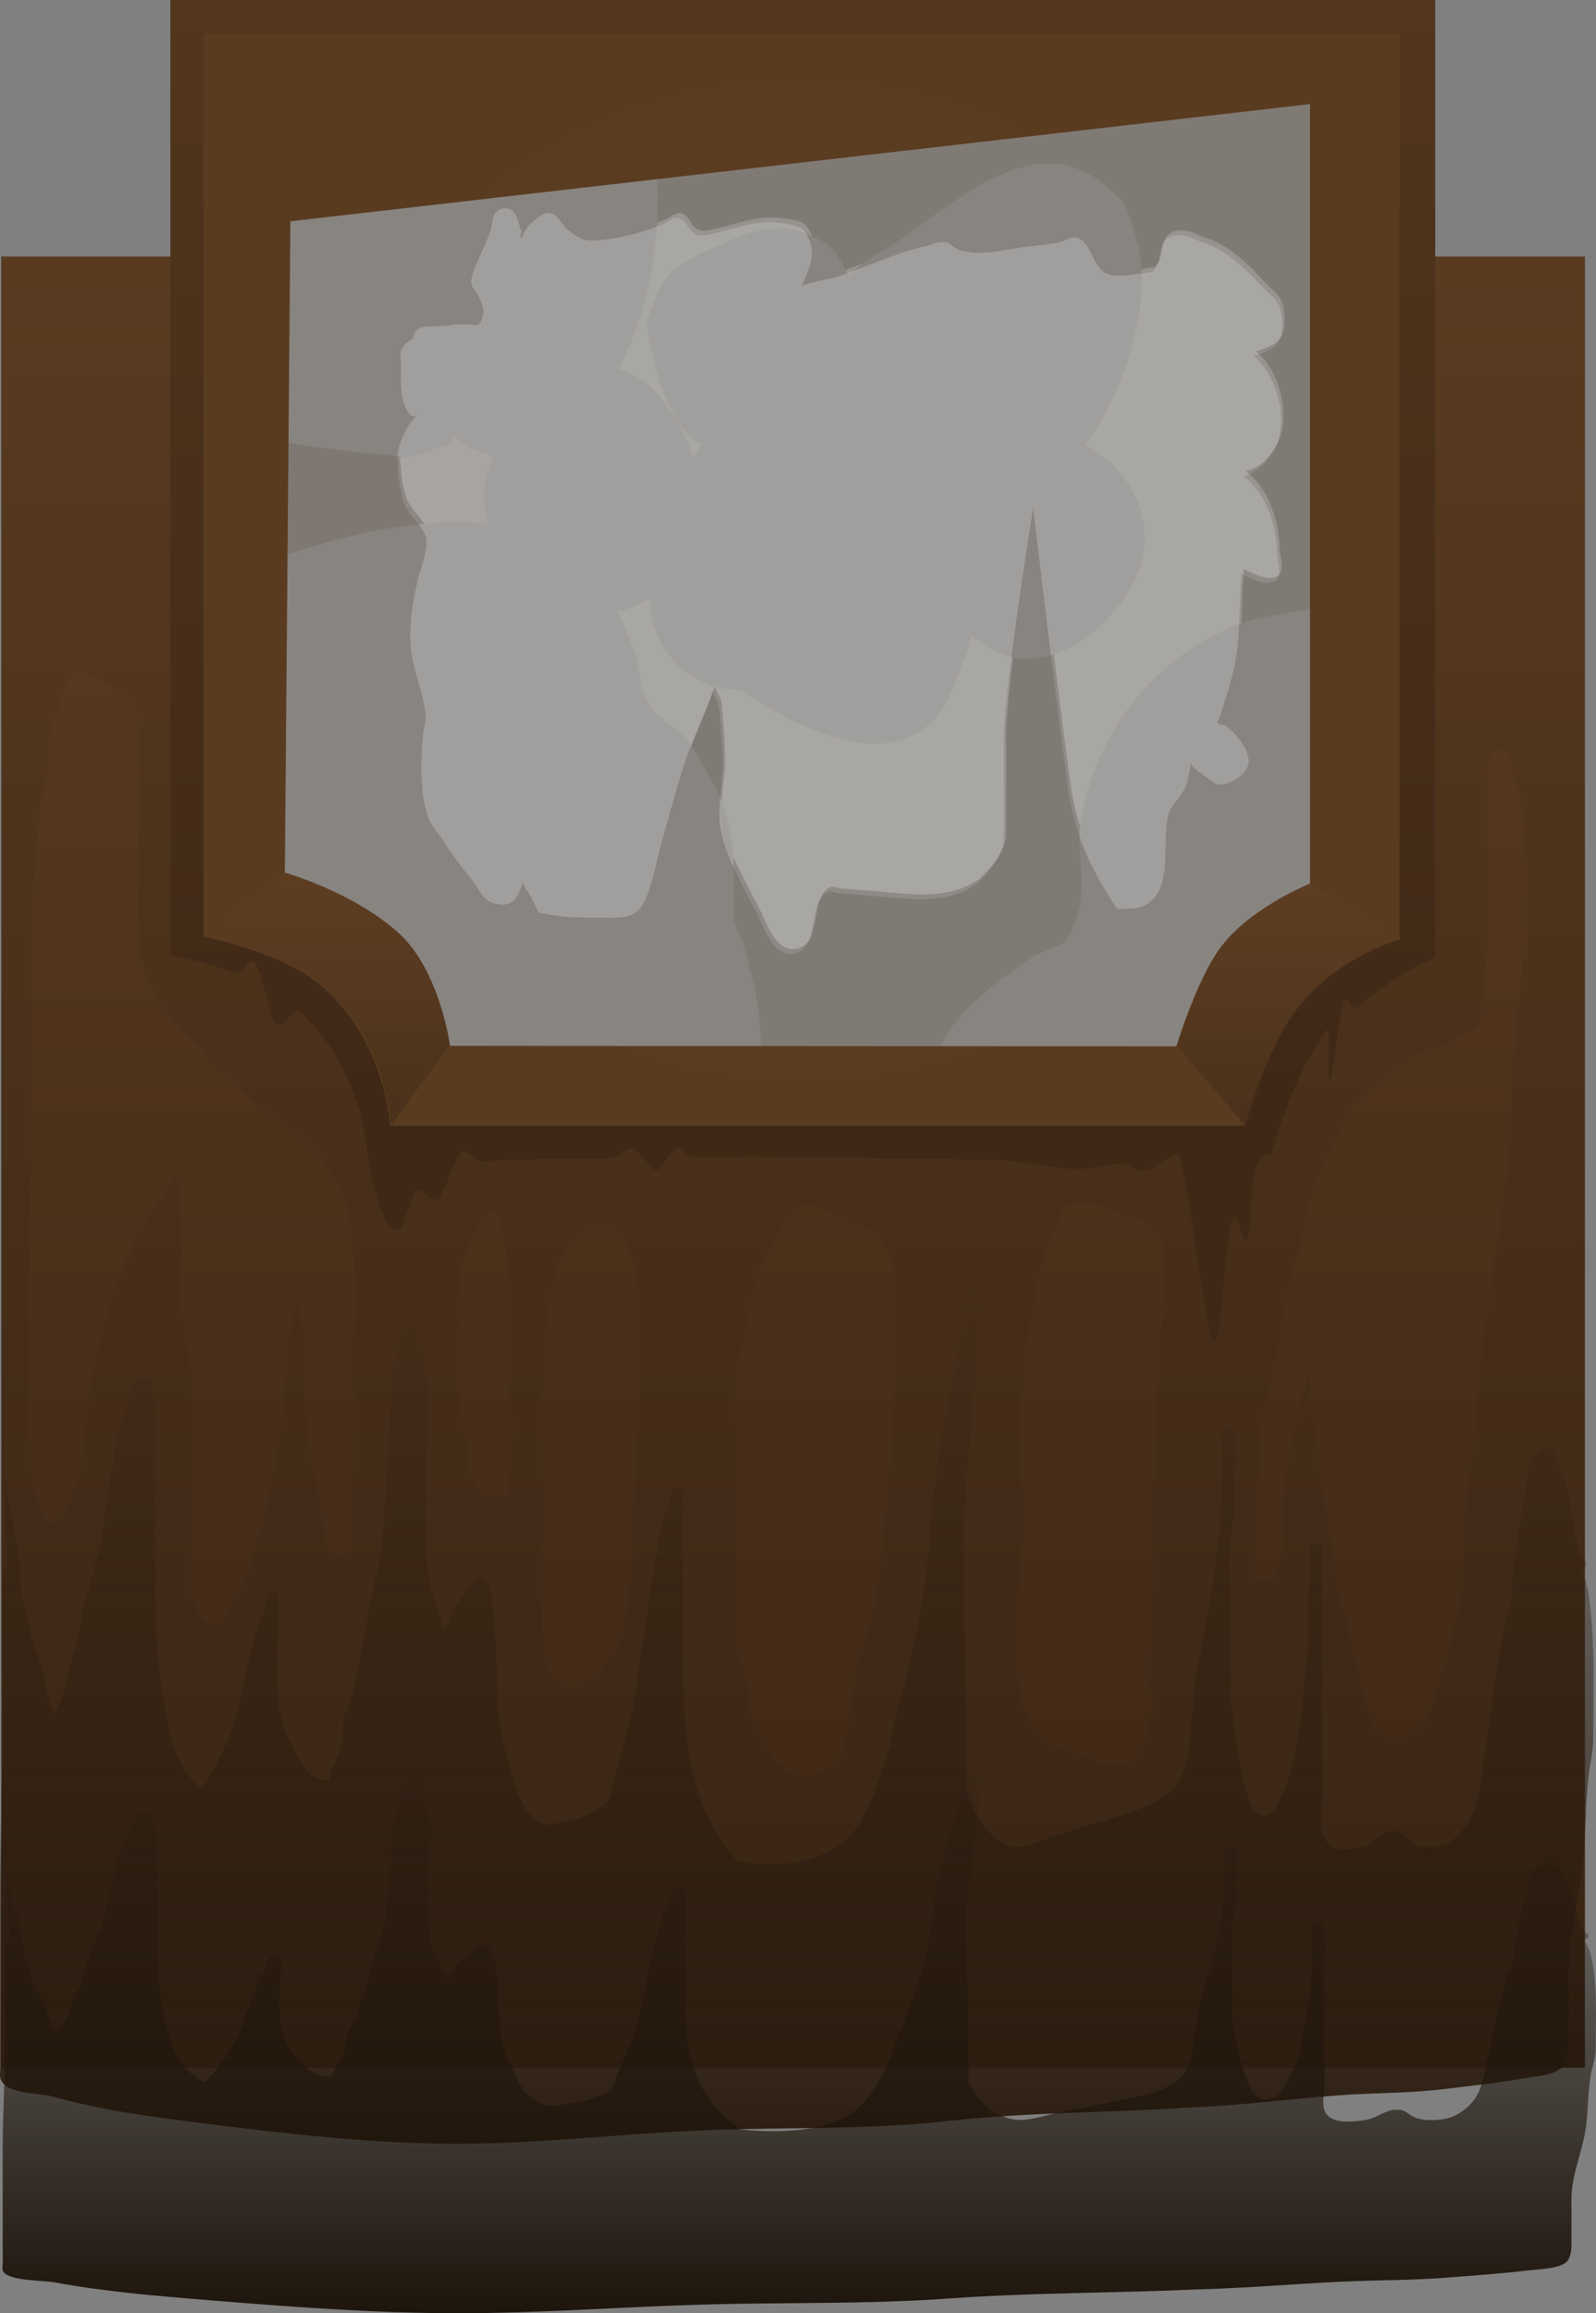<svg version="1.1" xmlns="http://www.w3.org/2000/svg" xmlns:xlink="http://www.w3.org/1999/xlink" width="329.631" height="477.75" viewBox="0,0,329.631,477.75"><rect x="0" y="0" width="329.631" height="477.75" fill="#808080" stroke="none"/><defs><linearGradient x1="483.738" y1="-13" x2="483.738" y2="361" gradientUnits="userSpaceOnUse" id="color-1"><stop offset="0" stop-color="#593b20"/><stop offset="1" stop-color="#382414"/></linearGradient><linearGradient x1="485.738" y1="-66" x2="485.738" y2="172.5" gradientUnits="userSpaceOnUse" id="color-2"><stop offset="0" stop-color="#52361d"/><stop offset="1" stop-color="#3e2816"/></linearGradient><radialGradient cx="485.488" cy="53.75" r="123.5" gradientUnits="userSpaceOnUse" id="color-3"><stop offset="0" stop-color="#5e3e22"/><stop offset="1" stop-color="#593b20"/></radialGradient><linearGradient x1="586.105" y1="116.5" x2="586.105" y2="166.5" gradientUnits="userSpaceOnUse" id="color-4"><stop offset="0" stop-color="#5e3e22"/><stop offset="1" stop-color="#4a311b"/></linearGradient><linearGradient x1="387.505" y1="114.262" x2="387.505" y2="166.333" gradientUnits="userSpaceOnUse" id="color-5"><stop offset="0" stop-color="#5e3e22"/><stop offset="1" stop-color="#4a311b"/></linearGradient><linearGradient x1="484.494" y1="199.25" x2="484.494" y2="376.75" gradientUnits="userSpaceOnUse" id="color-6"><stop offset="0" stop-color="#2c1d10" stop-opacity="0"/><stop offset="1" stop-color="#2c1d10"/></linearGradient><linearGradient x1="484.994" y1="296.25" x2="484.994" y2="411.75" gradientUnits="userSpaceOnUse" id="color-7"><stop offset="0" stop-color="#1d140b" stop-opacity="0"/><stop offset="1" stop-color="#1d140b"/></linearGradient></defs><g transform="translate(-319.929,66)"><g data-paper-data="{&quot;isPaintingLayer&quot;:true}" fill-rule="nonzero" stroke="none" stroke-linecap="butt" stroke-linejoin="miter" stroke-miterlimit="10" stroke-dasharray="" stroke-dashoffset="0" style="mix-blend-mode: normal"><g data-paper-data="{&quot;index&quot;:null}" stroke-width="0"><path d="M372.238,176v-234h235.5v234z" fill-opacity="0.259" fill="#fff7f1"/><path d="M370.238,175v-234h235.5v234zM412.592,1.226l-4.976,0.276c-1.301,0.063 -2.342,1.12 -2.377,2.428c-0.872,0.509 -1.714,1.044 -2.205,1.889c-0.702,1.208 -0.244,2.784 -0.296,4.18c-0.11,2.969 -0.167,7.528 2.023,9.801c0.3,0.312 0.695,0.204 1.109,-0.064c-0.091,0.176 -0.187,0.349 -0.297,0.512c-0.47,0.693 -1.122,1.267 -1.506,2.011c-2.098,4.06 -2.275,5.3 -1.797,10.089c0.188,1.888 0.461,3.805 1.144,5.574c0.975,2.524 3.441,4.283 4.431,6.802c0.773,1.967 -1.123,7.194 -1.476,8.482c-1.26,5.185 -2.202,10.458 -1.419,15.836c0.572,3.928 2.246,7.769 2.804,11.731c0.347,2.467 -0.298,2.981 -0.506,5.521c-0.411,5.016 -0.619,11.94 1.163,16.617c0.622,1.632 1.878,2.945 2.829,4.41c1.851,2.851 3.834,5.628 6.031,8.221c1.385,1.634 2.207,4.119 4.222,4.844c4.534,1.631 5.487,-1.477 6.412,-4.123c0.384,1.006 1.081,1.869 1.583,2.823c0.583,1.109 1.123,2.24 1.684,3.36c4.504,1.078 7.92,1.075 12.568,1.052c2.372,-0.011 6.425,0.524 8.319,-1.785c2.375,-2.895 3.521,-10.412 4.579,-14.01c1.648,-5.604 3.046,-11.363 4.961,-16.88c1.693,-4.875 3.988,-9.514 5.617,-14.411c-0.045,0.184 -0.076,0.377 -0.047,0.487c0.254,0.956 0.923,1.772 1.152,2.734c0.286,1.202 0.245,2.458 0.376,3.687c0.339,3.179 0.521,6.38 0.498,9.577c-0.332,3.652 -1.151,8.909 -0.408,12.586c1.225,6.06 5.243,12.627 7.968,18.136c1.033,2.089 2.919,7.861 6.838,7.354c5.994,-0.775 2.85,-10.445 7.191,-12.704c0.701,-0.365 1.572,0.158 2.358,0.227c2.469,0.215 4.943,0.38 7.414,0.579c7.35,0.591 15.092,1.902 21.321,-2.688c2.299,-2.316 4.754,-5.016 5.317,-8.416c0.062,-0.374 0.045,-9.427 0.045,-9.473c0,-0.209 0.001,-10.031 -0.004,-10.146c-0.452,-9.219 6.075,-49.4 6.075,-49.4c0,0 5.897,49.716 7.462,59.447c1.391,8.651 5.05,16.189 9.906,23.363c1.735,-0.18 3.595,0.129 5.206,-0.54c6.689,-2.78 3.875,-13.343 5.264,-18.549c0.745,-2.794 1.53,-2.436 3.286,-5.474c0.954,-1.651 0.964,-3.691 1.521,-5.514c0.064,-0.208 0.112,0.443 0.265,0.597c0.474,0.477 1.004,0.905 1.576,1.259c1.44,0.89 2.766,2.686 4.444,2.459c2.178,-0.294 4.616,-1.733 5.396,-3.788c1.016,-2.676 -2.409,-6.706 -4.358,-8.183c-0.535,-0.405 -1.397,-0.278 -1.863,-0.761c-0.212,-0.22 0.194,-0.579 0.292,-0.868c0.93,-2.732 1.796,-5.488 2.582,-8.265c2.004,-7.205 1.416,-14.457 2.058,-21.844c0.02,0.197 0.075,0.358 0.191,0.401c2.151,0.797 4.827,2.481 6.767,1.256c1.636,-1.033 0.462,-3.856 0.411,-5.79c-0.151,-5.69 -2.344,-12.438 -6.983,-15.873c0.01,-0.001 0.02,-0.003 0.03,-0.006c1.313,-0.331 2.612,-0.955 3.6,-1.88c1.343,-1.257 2.504,-2.792 3.205,-4.493c2.288,-5.551 0.187,-14.34 -4.723,-18.324c1.914,-0.578 3.912,-1.371 4.88,-2.566c1.438,-1.776 1.18,-6.307 0.249,-8.136c-0.689,-1.354 -2.031,-2.261 -3.069,-3.371c-3.531,-3.775 -7.184,-7.566 -12.21,-9.32c-2.048,-0.715 -4.22,-2.062 -6.324,-1.535c-4.162,1.041 -1.972,5.752 -4.569,7.527c-2.59,0.26 -7.723,1.576 -9.988,-0.065c-2.342,-1.697 -2.551,-5.766 -5.187,-6.954c-1.254,-0.565 -2.672,0.66 -4.023,0.919c-2.373,0.454 -4.792,0.628 -7.188,0.939c-3.069,0.399 -6.113,1.171 -9.208,1.186c-1.391,0.007 -2.804,-0.155 -4.134,-0.563c-1.077,-0.331 -1.849,-1.493 -2.968,-1.617c-1.394,-0.154 -2.757,0.521 -4.124,0.835c-6.184,1.418 -11.792,4.178 -17.792,6.185c-2.381,0.797 -4.946,0.983 -7.302,1.852c-0.15,0.055 -0.301,0.113 -0.451,0.175c1.641,-3.59 3.584,-6.971 0.714,-11.183c-0.985,-1.445 -3.199,-1.534 -4.928,-1.798c-5.426,-0.829 -10.159,1.457 -15.232,2.419c-0.839,0.159 -1.822,0.233 -2.555,-0.206c-1.317,-0.788 -1.758,-2.887 -3.246,-3.265c-1.316,-0.334 -2.525,1 -3.797,1.478c-3.709,1.393 -7.542,2.546 -11.512,2.97c-3.722,0.397 -4.57,0.353 -7.55,-1.914c-1.382,-1.051 -2.093,-3.265 -3.804,-3.558c-1.519,-0.259 -2.827,1.288 -4.058,2.215c-0.607,0.457 -0.911,1.217 -1.334,1.848c-0.225,0.335 -0.309,1.32 -0.608,1.048c-0.346,-0.316 0.14,-0.955 0.075,-1.417l0.007,-0.002l-0.016,-0.049c-0.006,-0.026 -0.015,-0.052 -0.025,-0.076l-0.94,-2.82c-0.314,-1.022 -1.265,-1.764 -2.39,-1.764c-1.229,0 -2.251,0.887 -2.461,2.055l-0.476,2.38c-0.765,2.649 -3.928,8.437 -4.062,10.661c-0.076,1.265 1.214,2.231 1.705,3.399c0.905,2.153 1.14,2.901 0.211,5.122c-0.391,0.935 -2.049,0.376 -2.487,0.384c-1.361,0.023 -2.743,-0.043 -4.077,0.226z" fill-opacity="0.204" fill="#2b1b0f"/></g><g data-paper-data="{&quot;index&quot;:null}" stroke-width="0"><path d="M608.238,-59v119.625c-2.611,-0.378 -5.221,-0.754 -7.793,-1.25c-2.111,-0.407 -5.107,-0.409 -7.223,-0.038c-1.126,0.197 -14.189,2.105 -18.283,3.833c-16.566,6.992 -27.63,20.783 -31.492,38.492c-2.024,9.281 2.673,16.751 -3.28,26.541c-0.646,1.063 -5.645,2.57 -6.87,3.379c-5.854,3.866 -14.746,10.462 -18.176,16.734c-4.364,7.979 -4.219,17.587 -2.709,26.685h-42.073c2.788,-2.271 4.963,-5.249 6.089,-8.79c1.808,-5.681 0.782,-22.507 -0.8,-28.918c-0.784,-3.179 -1.595,-6.353 -2.5,-9.5c-0.369,-1.284 -1.587,-2.332 -1.615,-3.668c-0.247,-11.596 1.328,-19.329 -5.531,-30.605c-1.636,-2.689 -2.961,-5.682 -5.232,-7.861c-2.011,-1.93 -4.638,-3.254 -6.315,-5.48c-2.462,-3.269 -2.19,-7.892 -3.557,-11.749c-0.861,-2.429 -2.016,-5.248 -3.457,-8.089c2.369,-0.511 4.675,-1.458 6.823,-2.865c-0.005,0.175 -0.007,0.35 -0.007,0.525c0,7.709 4.715,14.317 11.419,17.096c2.181,0.904 4.573,1.404 7.081,1.404c0.069,0 0.138,-0 0.206,-0.001c9.999,6.763 29.01,17.528 40.002,6.05c2.038,-2.128 3.219,-4.975 4.342,-7.699c1.286,-3.119 2.359,-6.324 3.289,-9.58c1.273,1.032 2.677,2.003 4.278,2.932c13.026,7.563 31.293,-9.039 31.497,-22.668c0.125,-8.311 -4.973,-15.903 -12.288,-19.535c8.14,-11.174 13.83,-28.956 10.884,-41.39c-0.185,-0.781 -1.975,-7.5 -3.102,-8.805c-15.046,-17.421 -31.645,-2.428 -45.66,7.495c-4.769,3.377 -6.892,3.367 -10.987,7.769c-1.356,-2.728 -2.654,-5.752 -5.267,-7.178c-8.731,-4.766 -14.368,-2.448 -22.41,1.18c-6.535,2.948 -10.66,4.71 -12.832,12.188c-0.207,0.713 -1.193,3.063 -1.069,4.207c0.784,7.209 4.495,20.433 10.512,23.856c0.218,0.124 0.434,0.243 0.649,0.359c-0.584,0.939 -1.145,1.863 -1.682,2.778c-0.89,-2.927 -2.175,-5.708 -3.766,-8.18c-2.814,-4.371 -6.251,-8.939 -11.711,-9.907c6.04,-11.781 8.248,-23.142 8.113,-36.371c-0.078,-7.686 -1.381,-16.866 -4.823,-23.871c-1.592,-3.239 -4.138,-5.952 -5.839,-9.129z" fill-opacity="0.259" fill="#c3beba"/><path d="M372.738,50.993v-27.802c3.196,1.347 6.353,2.276 9.274,2.674c5.856,0.798 11.716,1.667 17.616,2.023c1.299,0.078 3.64,0.765 4.751,0.499c2.724,-0.653 5.324,-1.742 7.981,-2.627c0.7,-0.233 0.956,-1.389 1.693,-1.424c0.108,-0.005 1.916,1.591 2.436,1.851c1.348,0.674 3.262,1.469 5.253,2.05c-0.152,0.475 -0.278,0.922 -0.401,1.245c-1.773,4.621 -1.744,8.419 -0.757,12.639c-15.918,-1.458 -33.92,3.343 -47.846,8.872z" fill-opacity="0.259" fill="#b9b3af"/><path d="M606.238,-60v120.334c-1.942,-0.287 -3.878,-0.589 -5.793,-0.958c-2.111,-0.407 -5.107,-0.409 -7.223,-0.038c-1.021,0.179 -11.85,1.763 -16.916,3.345c0.204,-3.769 0.206,-7.562 0.539,-11.391c0.02,0.197 0.075,0.358 0.191,0.401c2.151,0.797 4.827,2.481 6.767,1.256c1.636,-1.033 0.462,-3.856 0.411,-5.79c-0.151,-5.69 -2.344,-12.438 -6.983,-15.873c0.01,-0.001 0.02,-0.003 0.03,-0.006c1.313,-0.331 2.612,-0.955 3.6,-1.88c1.343,-1.257 2.504,-2.792 3.205,-4.493c2.288,-5.551 0.187,-14.34 -4.723,-18.324c1.914,-0.578 3.912,-1.371 4.88,-2.566c1.438,-1.776 1.18,-6.307 0.249,-8.136c-0.689,-1.354 -2.031,-2.261 -3.069,-3.371c-3.531,-3.775 -7.184,-7.566 -12.21,-9.32c-2.048,-0.715 -4.22,-2.062 -6.324,-1.535c-4.162,1.041 -1.972,5.752 -4.569,7.527c-0.721,0.072 -1.639,0.226 -2.637,0.376c-0.109,-1.719 -0.343,-3.376 -0.716,-4.948c-0.185,-0.781 -1.975,-7.5 -3.102,-8.805c-15.046,-17.421 -31.645,-2.428 -45.66,7.495c-3.601,2.55 -5.694,3.169 -8.266,5.214c-1.115,0.427 -2.236,0.845 -3.369,1.239c-1.154,-2.333 -2.422,-4.663 -4.619,-5.862c-0.784,-0.428 -1.544,-0.799 -2.282,-1.117c-0.232,-0.61 -0.559,-1.236 -0.999,-1.882c-0.985,-1.445 -3.199,-1.534 -4.928,-1.798c-5.426,-0.829 -10.159,1.457 -15.232,2.419c-0.839,0.159 -1.822,0.233 -2.555,-0.206c-1.317,-0.788 -1.758,-2.887 -3.246,-3.265c-1.316,-0.334 -2.525,1 -3.797,1.478c-0.42,0.158 -0.843,0.313 -1.266,0.464c0.096,-1.956 0.13,-3.947 0.11,-5.983c-0.078,-7.686 -1.381,-16.866 -4.823,-23.871c-1.756,-3.573 -4.674,-6.506 -6.337,-10.129z" fill-opacity="0.204" fill="#2b1b0f"/><path d="M471.478,174c2.24,-2.12 3.982,-4.747 4.95,-7.79c1.808,-5.681 0.782,-22.507 -0.8,-28.918c-0.784,-3.179 -1.595,-6.353 -2.5,-9.5c-0.369,-1.284 -1.587,-2.332 -1.615,-3.668c-0.105,-4.907 0.117,-9.122 -0.112,-13.207c1.744,4.062 4.074,8.109 5.852,11.704c1.033,2.089 2.919,7.861 6.838,7.354c5.994,-0.775 2.85,-10.445 7.191,-12.704c0.701,-0.365 1.572,0.158 2.358,0.227c2.469,0.215 4.943,0.38 7.414,0.579c7.35,0.591 15.092,1.902 21.321,-2.688c2.299,-2.316 4.754,-5.016 5.317,-8.416c0.062,-0.374 0.045,-9.427 0.045,-9.473c0,-0.209 0.001,-10.031 -0.004,-10.146c-0.155,-3.159 0.51,-9.954 1.45,-17.521c2.752,0.537 5.611,0.238 8.397,-0.686c1.488,12.064 3.004,23.992 3.689,28.254c0.4,2.486 0.987,4.881 1.736,7.201c-0.695,7.977 2.474,14.866 -2.838,23.601c-0.646,1.063 -5.645,2.57 -6.87,3.379c-5.854,3.866 -14.746,10.462 -18.176,16.734c-4.204,7.688 -4.223,16.886 -2.869,25.685z" fill-opacity="0.204" fill="#2b1b0f"/><path d="M402.77,31.348c0.188,1.888 0.461,3.805 1.144,5.574c0.765,1.979 2.446,3.488 3.614,5.262c-12.975,1.162 -26.221,5.25 -36.79,9.619v-29.507c3.871,1.832 7.744,3.088 11.274,3.569c5.856,0.798 11.716,1.667 17.616,2.023c0.768,0.046 1.9,0.305 2.927,0.454c0.019,0.848 0.097,1.818 0.215,3.005z" fill-opacity="0.204" fill="#2b1b0f"/><path d="M467.668,75.902c0.254,0.956 0.923,1.772 1.152,2.734c0.286,1.202 0.245,2.458 0.376,3.687c0.339,3.179 0.521,6.38 0.498,9.577c-0.199,2.192 -0.574,4.962 -0.681,7.622c-0.76,-1.909 -1.747,-3.893 -3.03,-6.002c-1.094,-1.798 -2.049,-3.733 -3.241,-5.468c1.554,-4.118 3.434,-8.108 4.851,-12.276c0.021,0.006 0.042,0.012 0.063,0.018c-0,0.041 0.003,0.078 0.012,0.108z" fill-opacity="0.204" fill="#2b1b0f"/></g><path d="M320.238,361v-374h51.588c0.005,6.159 -0.028,12.319 -0.088,18.478c-0.054,5.484 -0.092,10.976 -0.484,16.447c-0.422,5.886 -1.347,11.726 -1.955,17.596c-0.381,3.679 -0.017,11.148 -0.061,12.17c-0.275,6.403 -1.407,15.049 -2.382,21.389c-1.761,11.461 -7.648,26.945 -0.981,38.056c5.752,9.586 17.591,11.264 24.655,19.922c5.932,7.272 10.683,17.622 20.283,20.768c4.608,1.51 9.812,1.481 14.559,2.14c16.073,2.231 32.083,2.229 48.312,3.158c9.621,0.551 19.163,2.329 28.732,3.412c16.424,1.859 39.245,0.969 55.536,-4.628c8.082,-2.776 11.5,-9.566 17.668,-15.024c3.034,-2.685 5.943,-4.04 8.632,-7.253c6.442,-7.7 8.941,-18.889 12.312,-28.091c3.007,-8.21 6.55,-16.05 7.038,-24.87c1.14,-20.592 1.122,-42.688 -0.415,-63.772c-0.707,-9.693 -1.277,-19.782 -4.039,-29.072c-0.043,-0.144 -0.131,-0.436 -0.253,-0.828h48.343v374z" data-paper-data="{&quot;index&quot;:null}" fill="#382414" stroke-width="0"/><path d="M320.238,361v-374h51.588c0.005,6.159 -0.028,12.319 -0.088,18.478c-0.054,5.484 -0.092,10.976 -0.484,16.447c-0.422,5.886 -1.347,11.726 -1.955,17.596c-0.381,3.679 -0.017,11.148 -0.061,12.17c-0.275,6.403 -1.407,15.049 -2.382,21.389c-1.761,11.461 -7.648,26.945 -0.981,38.056c5.752,9.586 17.591,11.264 24.655,19.922c5.932,7.272 10.683,17.622 20.283,20.768c4.608,1.51 9.812,1.481 14.559,2.14c16.073,2.231 32.083,2.229 48.312,3.158c9.621,0.551 19.163,2.329 28.732,3.412c16.424,1.859 39.245,0.969 55.536,-4.628c8.082,-2.776 11.5,-9.566 17.668,-15.024c3.034,-2.685 5.943,-4.04 8.632,-7.253c6.442,-7.7 8.941,-18.889 12.312,-28.091c3.007,-8.21 6.55,-16.05 7.038,-24.87c1.14,-20.592 1.122,-42.688 -0.415,-63.772c-0.707,-9.693 -1.277,-19.782 -4.039,-29.072c-0.043,-0.144 -0.131,-0.436 -0.253,-0.828h48.343v374z" data-paper-data="{&quot;index&quot;:null}" fill="url(#color-1)" stroke-width="0"/><path d="M616.358,131.78c0,0 -8.358,3.461 -16.233,10.382c-0.862,0.758 -1.719,-2.395 -2.558,-1.448c-1.05,1.185 -2.072,15.328 -3.044,16.401c-0.549,0.606 0.163,-11.263 -0.36,-10.604c-7.372,9.271 -11.65,25.989 -11.65,25.989c0,0 -2.127,-1.208 -3.568,3.898c-0.759,2.687 -0.424,11.822 -1.45,13.607c-0.992,1.726 -1.866,-6.677 -3.099,-4.151c-1.314,2.692 -2.055,25.146 -3.725,25.146c-1.477,0 -5.99,-38.5 -7.5,-38.5c-2.04,0 -4.654,3.25 -7.75,3.25c-1.031,0 -2.616,-1.502 -3.751,-1.506c-2.659,-0.01 -6.09,1.225 -9.249,1.204c-4.57,-0.029 -11.862,-1.83 -17.245,-1.898c-19.22,-0.243 -41.079,-0.743 -62.255,-0.698c-0.834,0.002 -2.166,-1.743 -2.996,-1.734c-1.509,0.017 -3.011,4.525 -4.504,4.522c-1.429,-0.002 -3.597,-4.496 -5.003,-4.482c-1.433,0.015 -2.852,2.032 -4.257,2.051c-9.812,0.135 -19.118,0.168 -26.763,0.678c-1.11,0.074 -2.689,-2.093 -3.736,-2.002c-2.033,0.178 -3.943,9.835 -5.714,9.967c-1.243,0.092 -2.417,-2.321 -3.518,-2.242c-1.677,0.12 -2.936,8.432 -4.257,8.424c-4.047,-0.023 -6.335,-15.535 -6.335,-15.535c0,0 -0.812,-17.542 -14.131,-29.767c-1.105,-1.014 -3.336,3.798 -4.646,2.934c-1.504,-0.993 -3.087,-12.036 -4.685,-13.088c-1.227,-0.808 -2.463,2.842 -3.68,2.405c-7.128,-2.557 -13.578,-3.733 -13.578,-3.733v-197.252h261.239v197.78zM567.6,155.155c0,0 4.233,-13.979 9.335,-21.169c6.411,-9.035 19.856,-14.368 19.856,-14.368v-170.282l-222.725,25.602l-1.214,142.488c0,0 14.917,4.267 24.724,13.186c8.958,8.147 11.165,24.437 11.165,24.437l158.859,0.106z" data-paper-data="{&quot;index&quot;:null}" fill="url(#color-2)" stroke-width="0"/><path d="M608.988,128c0,0 -12.514,3.274 -20.985,13.928c-6.97,8.766 -11.015,24.572 -11.015,24.572h-176.5c0,0 -0.768,-16.586 -13.36,-28.144c-8.564,-7.861 -25.14,-10.856 -25.14,-10.856v-186.5h247v187zM562.888,150.1c0,0 4.003,-13.217 8.826,-20.015c6.061,-8.543 18.774,-13.585 18.774,-13.585v-161l-210.585,24.207l-1.148,134.721c0,0 14.104,4.034 23.377,12.467c8.469,7.703 10.556,23.105 10.556,23.105l150.2,0.1z" data-paper-data="{&quot;index&quot;:null}" fill="url(#color-3)" stroke-width="0"/><path d="M609.155,128c0,0 -12.514,3.274 -20.985,13.928c-6.97,8.766 -11.015,24.572 -11.015,24.572l-14.1,-16.4c0,0 4.003,-13.217 8.826,-20.015c6.061,-8.543 18.774,-13.585 18.774,-13.585l18.5,11.5z" data-paper-data="{&quot;index&quot;:null}" fill="url(#color-4)" stroke-width="0"/><path d="M378.922,114.262c0,0 14.104,4.034 23.377,12.467c8.469,7.703 10.556,23.105 10.556,23.105l-12.2,16.5c0,0 -0.768,-16.586 -13.36,-28.144c-8.564,-7.861 -25.14,-10.856 -25.14,-10.856z" data-paper-data="{&quot;index&quot;:null}" fill="url(#color-5)" stroke-width="0"/><path d="M320.488,259c0,0 0,-1.136 1.083,-1.242c-0.015,-0.125 -0.032,-0.248 -0.05,-0.372c-0.389,-2.635 -0.633,-11.407 -0.786,-20.663c0.674,6.798 2.269,13.576 3.26,20.298c0.351,2.383 0.059,5.085 0.539,7.407c0.276,1.337 0.956,2.582 1.134,3.936c0.6,4.944 3.099,9.496 3.81,14.483c0.287,2.013 0.664,2.577 1.433,4.723c0.045,0.125 0.113,0.297 0.188,0.486c0.291,-1.135 1.309,-2.573 1.466,-2.99c1.518,-4.05 1.82,-8.3 3.462,-12.379c0.772,-6.578 3.094,-12.953 4.487,-19.442c1.9,-8.855 2.156,-18.466 5.021,-27.081c0.52,-1.551 1.75,-7.342 3.452,-7.889c0.943,-0.303 1.835,0.936 2.406,1.746c0.342,0.485 -0.024,1.194 0.079,1.778c0.403,2.279 0.516,4.331 0.516,6.7c0,10.833 0,21.667 0,32.5c0,8.178 0.435,16.271 1.734,24.359c1.02,6.347 2.148,12.492 6.808,17.175c0.229,0.191 0.905,1.188 1.389,0.522c1.836,-2.526 3.764,-6.717 4.979,-9.634c3.596,-8.632 4.043,-18.691 7.762,-27.239l-0.241,-0.06l0.6,-2.4c0.126,-0.557 0.624,-0.972 1.219,-0.972c0.69,0 1.25,0.56 1.25,1.25v1.5c0,9.193 -1.868,20.116 2.432,28.548c1.351,2.649 4.054,8.468 7.934,7.568c0.528,-2.532 2.118,-4.918 2.667,-7.403c0.367,-1.66 0.194,-3.671 0.477,-5.377c0.273,-1.643 1.159,-3.125 1.629,-4.722c0.824,-2.798 1.311,-5.991 1.885,-8.859c1.311,-6.552 2.262,-13.018 3.997,-19.486c1.061,-9.748 1.437,-19.56 1.98,-29.332c0.224,-4.028 0.343,-7.767 1.128,-11.76c0.331,-1.684 0.12,-3.552 0.931,-5.064c0.029,-0.055 0.06,-0.109 0.092,-0.162l-0.021,-0.01l0.988,-1.976c0.2,-0.423 0.631,-0.715 1.13,-0.715c0.69,0 1.25,0.56 1.25,1.25v0v1.384c0.733,2.869 1.583,5.541 1.991,8.463c0.809,5.799 0.009,12.297 0.009,18.153c0,7.9 -0.474,15.964 0.488,23.824c0.474,3.876 2.504,7.35 3.166,11.068c0.071,-0.387 0.308,-0.724 0.463,-1.086c0.921,-2.153 1.946,-3.995 3.112,-6.026c0.775,-0.908 3.258,-4.022 4.262,-4.007c0.93,0.014 1.087,1.525 1.46,2.377c0.839,1.918 0.814,5.144 1.041,7.223c0.701,6.421 0.345,13.072 1.002,19.496c0.487,4.757 2.075,9.672 3.447,14.233c0.824,2.779 2.954,6.899 6.172,7.702c1.589,0.397 2.467,-0.357 3.985,-0.544c2.821,-0.347 6.015,-1.811 8.325,-3.696c1.266,-1.034 1.316,-2.433 1.595,-3.771c0.914,-4.385 2.493,-8.716 3.474,-13.146c2.451,-11.016 3.209,-22.552 5.381,-33.674c0.805,-4.121 1.166,-8.543 3.024,-12.256l-0.333,-0.111l0.491,-1.473c0.157,-0.511 0.633,-0.882 1.195,-0.882c0.69,0 1.25,0.56 1.25,1.25v1.5c0,9.667 0,19.333 0,29c0,15.648 -0.107,33.521 11.384,45.405c7.938,1.4 18.499,0.664 23.899,-6.198c3.462,-4.4 4.776,-9.651 6.531,-14.802c1.097,-3.037 1.342,-6.195 2.246,-9.289c3.653,-12.505 6.317,-26.084 7.13,-39.204c0.668,-10.683 2.941,-21.12 4.829,-31.632c0.827,-4.605 1.386,-9.196 2.479,-13.702c0.001,-0.193 0.001,-0.386 0.001,-0.579v-2.5c0,-0.69 0.56,-1.25 1.25,-1.25c0.69,0 1.25,0.56 1.25,1.25v2.5c0,16.878 -3,33.613 -3,50.5c0,16.626 0.606,33.236 0.491,49.847c1.159,4.545 4.367,10.741 9.547,11.936c2.525,0.583 6.102,-1.223 8.359,-1.977c5.28,-1.764 10.697,-3.228 15.958,-4.993c2.288,-0.743 5.182,-1.875 7.126,-3.299c5.214,-3.821 5.052,-10.534 5.615,-16.174c0.483,-4.848 0.908,-9.844 2.018,-14.619c1.126,-6.746 2.442,-13.381 3.265,-20.131c0.027,-0.587 0.069,-1.169 0.132,-1.743c0.073,-0.669 0.165,-1.316 0.264,-1.953c0.09,-0.987 0.167,-1.977 0.229,-2.972c0.26,-4.173 0.065,-8.432 0.498,-12.577c0,-0.782 0,-1.564 0,-2.345c0,-0.333 0,-2.167 0,-2.5c0,-0.69 0.56,-1.25 1.25,-1.25c0.69,0 1.25,0.56 1.25,1.25v2.5c0,0.345 0,0.69 0,1.035c0.378,1.504 0.232,3.257 0,4.977c0,1.829 0,3.659 0,5.488c0,3.068 -0.672,5.662 -1.009,8.653c-0.376,3.335 0.009,6.981 0.009,10.347c0,7.137 0.006,14.274 -0.003,21.411c1.038,7.177 1.683,15.213 4.15,22.043c0.686,1.9 2.939,3.576 4.784,1.602c0.805,-0.862 1.165,-2.052 1.696,-3.105c0.812,-1.611 1.262,-3.66 1.934,-5.335c1.96,-7.723 2.66,-16.31 3.445,-24.239c0.548,-5.531 -0.079,-11.148 0.494,-16.62c0,-0.752 0,-1.504 0,-2.257c0,-0.333 0,-2.167 0,-2.5c0,-0.69 0.56,-1.25 1.25,-1.25c0.69,0 1.25,0.56 1.25,1.25v2.5c0,0.478 0,0.955 0,1.433c0.278,1.537 0.163,3.341 0,5.053c0,6.671 0,13.343 0,20.014c0,7.167 0,14.333 0,21.5c0,2.862 -1.068,7.826 1.158,10.141c1.849,1.923 5.361,1.266 7.742,0.659c1.712,-0.556 3.555,-2.716 5.102,-3.025c2.714,-0.543 2.842,0.988 4.478,2.211c2.08,1.555 6.558,1.11 8.51,-0.479c6.297,-5.126 5.59,-12.975 7.04,-20.323c1.07,-8.01 2.113,-16.274 3.753,-24.165c0.327,-1.576 1.094,-3.067 1.222,-4.671c0.537,-6.748 1.205,-13.453 2.52,-20.103c0.509,-2.344 0.555,-4.903 1.071,-7.174c0.439,-1.935 1.814,-4.977 4.526,-4.764c0.88,0.069 0.938,1.501 1.314,2.3c2.374,5.046 3.003,11.479 4.109,16.819c0.202,0.977 0.786,3.536 1.588,4.19c0,0 0.884,0.884 0,1.768c-0.178,0.178 -0.357,0.285 -0.528,0.341c0.592,1.531 1.153,3.084 1.385,4.622c1.481,9.844 1.009,20.101 1.009,30.153c-0.003,2.838 -0.704,5.392 -1.009,8.153c-0.602,5.451 -0.543,10.988 -0.995,16.45c-0.646,7.808 -2.996,15.016 -2.996,22.897c0,5 0.025,10 0,15c-0.007,1.422 -0.216,4.227 -1.306,5.319c-1.842,1.846 -5.251,1.916 -7.632,2.349c-5.765,1.049 -11.601,1.668 -17.419,2.346c-7.104,0.828 -14.175,0.708 -21.294,1.233c-10.014,0.738 -19.846,2.08 -29.903,2.459c-17.028,1.174 -34.028,0.978 -51.013,2.865c-16.556,1.839 -33.034,1.214 -49.63,1.878c-17.237,0.689 -34.26,2.801 -51.554,2.801c-17.328,0 -34.438,-1.983 -51.616,-4.13c-10.83,-1.355 -21.349,-2.692 -31.897,-5.647c-2.638,-0.739 -9.431,-0.407 -10.641,-3.495c-0.302,-0.77 -0.063,-1.652 -0.095,-2.478c0,-12 0,-24 0,-36c0,-11.921 0.5,-23.621 0.5,-35.5c0,-10 0,-20.5 0,-30.5zM320.489,233.462c-0.24,-4.792 -0.001,-9.663 -0.001,-14.462c0,-2.333 0,-6.167 0,-8.5c0,0 0.038,13.564 0.247,26.223c-0.108,-1.087 -0.192,-2.174 -0.246,-3.261z" data-paper-data="{&quot;index&quot;:null}" fill="url(#color-6)" stroke-width="0.5"/><path d="M557.988,284.5v1c-0.005,0.567 -0.011,1.133 -0.016,1.7c-1.11,3.331 -1.003,7.656 -3.952,10.275c-2.229,1.98 -6.585,0.491 -8.895,-0.374c-2.974,-1.115 -6.374,-1.862 -9.045,-3.538c-2.426,-1.522 -4.242,-5.819 -5.077,-8.363c0,-3.183 -1.499,-6.07 -1.516,-9.2c-0.042,-7.867 0.804,-15.339 1.505,-23.112c0.439,-4.87 -0.005,-9.995 -0.005,-14.888c0,-11.092 -0.445,-21.973 2.123,-32.821c1.232,-5.207 1.591,-10.829 3.969,-15.673c0.892,-1.797 1.734,-5.505 3.569,-6.608c0.298,-0.179 3.031,-0.151 3.59,-0.148c2.507,0.013 4.313,0.666 6.506,1.607c2.733,1.173 6.067,1.226 8.036,3.952c2.517,3.485 1.209,11.219 1.209,15.191c0,6.141 0.017,12.22 -1.016,18.2c-0.581,3.363 0.34,7.069 0,10.474c-0.444,4.452 -0.984,8.823 -0.984,13.326c-0.003,12.666 -0.062,25.244 -0.662,37.869c0.662,0.312 0.662,1.131 0.662,1.131z" data-paper-data="{&quot;index&quot;:null}" fill-opacity="0.024" fill="#ffa55c" stroke-width="0.5"/><path d="M496.488,281.5v0.5c-0.011,1.137 -0.204,2.284 -0.551,3.367c-0.882,4.374 -0.793,9.289 -3.706,12.892c-0.437,0.541 -1.156,0.775 -1.701,1.208c-7.262,5.771 -13.649,-5.459 -15.526,-11.266c-0.013,-5.242 -2.469,-10.4 -3.012,-15.597c-0.395,-3.776 -0.004,-7.805 -0.004,-11.603c0,-7.333 0,-14.667 0,-22c0,-6.665 -0.316,-13.42 0.002,-20.078c0.217,-4.533 1.589,-8.787 2.524,-13.176c1.107,-5.2 1.905,-9.368 4.445,-14.129c1.259,-2.354 3.44,-6.784 5.712,-8.232c2.368,-1.509 7.167,0.929 9.104,1.98c2.082,1.131 4.966,1.672 6.79,3.196c4.722,3.945 4.423,11.007 4.423,16.437c0,16.16 -1.034,32.198 -2.795,48.262c-0.63,5.741 -1.292,11.451 -2.746,17.056c-0.899,3.466 -2.098,6.969 -3.143,10.504c0.184,0.329 0.184,0.678 0.184,0.678z" data-paper-data="{&quot;index&quot;:null}" fill-opacity="0.024" fill="#ffa55c" stroke-width="0.5"/><path d="M448.743,268.724c0.246,0.354 0.246,0.776 0.246,0.776l-0.037,0.803c-0.599,2.392 -2.332,6.072 -4.725,8.758c-0.107,0.274 -0.208,0.551 -0.302,0.834c0,0 -0.365,1.094 -1.444,0.83c-1.86,1.469 -3.986,2.202 -6.221,1.429c-4.064,-1.406 -4.272,-8.39 -4.272,-11.655c0,-17.028 -0.002,-34.055 0.001,-51.083c0.014,-6.855 0.457,-13.016 2.154,-19.677c0.645,-2.533 1.083,-5.166 2.449,-7.444c0.899,-1.499 2.874,-4.576 4.53,-5.384c2.748,-1.339 6.267,-0.299 7.704,2.472c0.848,1.636 1.513,3.976 2.112,5.766c1.353,5.412 1.05,10.765 1.05,16.349c0,10.25 -0.272,20.355 -1.003,30.579c-0.488,8.782 -0.045,18.049 -2.243,26.645z" data-paper-data="{&quot;index&quot;:null}" fill-opacity="0.024" fill="#ffa55c" stroke-width="0.5"/><path d="M425.148,227.309c0.925,0.265 0.836,1.298 0.836,1.298l-0.101,1.132c-0.133,0.788 -0.266,1.576 -0.398,2.364c0.005,2.178 0.136,4.987 -0.487,7.296c-0.005,1.033 -0.008,2.067 -0.008,3.101c0,0 0,1.25 -1.25,1.25c-0.669,0 -0.98,-0.358 -1.124,-0.69c-1.533,1.03 -3.381,0.786 -4.531,-1.581c-0.218,-0.45 0.186,-1.036 0,-1.5c-0.175,-0.438 -0.829,-0.561 -1,-1c-0.568,-1.463 -0.437,-3.91 -0.608,-5.447c-0.445,-3.998 -1.666,-7.908 -1.984,-11.943c-0.222,-2.826 -0.003,-5.753 -0.003,-8.589c0,-7.707 -0.651,-15.527 2.484,-22.76c0.186,-0.429 2.7,-5.714 3.207,-5.858c1.025,-0.293 2.28,0.175 3.073,0.887c0.518,0.465 0.1,1.39 0.226,2.074c0.128,0.696 0.426,1.356 0.533,2.056c0.631,4.139 1.06,8.362 1.476,12.539c0.005,8.469 -0.191,16.92 -0.339,25.371z" data-paper-data="{&quot;index&quot;:null}" fill-opacity="0.024" fill="#ffa55c" stroke-width="0.5"/><path d="M392.521,247.489c0.467,0.363 0.467,1.011 0.467,1.011l-0.064,0.895c-0.129,0.386 -0.264,0.935 -0.429,1.542c-0.004,0.855 -0.006,1.709 -0.006,2.563c0,0 0,1.25 -1.25,1.25c-0.196,0 -0.361,-0.031 -0.5,-0.082c-0.671,0.587 -1.56,0.689 -2.77,-0.183c-1.644,-1.184 -0.726,-2.856 -0.965,-4.285c-0.609,-3.647 -1.475,-7.333 -2.008,-11.037c-2.107,-10.534 -2.4,-21.94 -2.631,-32.704c-0.037,-1.71 -0.451,-3.626 -0.743,-5.544c-0.184,0.869 -0.373,1.736 -0.577,2.601c-1.918,8.113 -1.989,16.408 -3.069,24.654c-1.111,8.482 -2.672,17.101 -5.185,25.284c-0.741,2.409 -1.58,4.792 -2.452,7.157c-0.808,2.19 -1.807,4.047 -3.02,6.017c-0.493,0.801 -0.601,1.98 -1.424,2.436c-3.948,2.188 -5.775,-3.25 -6.385,-5.827c-0.579,-2.449 -0.023,-5.749 -0.023,-8.236c0,-4.667 0,-9.333 0,-14c0,-7.211 0.623,-14.737 -0.083,-21.913c-0.459,-4.665 -1.452,-9.299 -1.911,-13.964c-0.471,-4.781 0.003,-9.839 -0.012,-14.646c-0.012,-3.845 -0.153,-7.552 -0.708,-11.357c-0.069,-0.474 -0.309,-1.352 -0.353,-2.2c-0.228,0.262 -0.464,0.521 -0.662,0.802c-1.379,1.946 -2.662,3.977 -3.977,5.967c-3.989,6.035 -6.558,11.814 -8.842,18.659c-1.334,5.431 -2.844,10.926 -3.974,16.394c-1.426,6.896 -1.239,14.288 -3.028,21.114c-0.565,2.156 -2.739,8.374 -5.129,8.892c-0.867,0.188 -1.422,-1.061 -2.132,-1.591c-2.759,-7.83 -2.687,-15.441 -2.687,-23.657c0,-7.175 -0,-14.35 0,-21.525c0,-16.83 0.5,-33.626 0.5,-50.475c0,-9.977 -0.494,-20.106 0.002,-30.069c0.3,-6.031 1.082,-12.1 1.538,-18.129c0.119,-3.414 0.961,-6.609 1.472,-9.973c0.453,-2.983 0.373,-6.218 1.022,-9.117c0.312,-1.395 1.159,-2.629 1.504,-4.016c0.508,-2.047 1.457,-6.242 3.623,-7.299c1.165,-0.569 2.634,0.375 3.747,1.039c2.554,1.522 5.151,3.321 7.787,4.744c1.843,4.781 1.306,9.746 1.306,14.819c0,7.833 0,15.667 0,23.5c0,7.273 -0.447,14.749 2.873,21.451c2.187,4.416 6.389,8.284 9.839,11.751c2.401,3.488 5.491,5.483 8.422,8.415c1.732,1.732 2.977,3.367 4.909,4.917c2.869,2.302 6.479,3.995 9.091,6.583c2.507,2.484 4.218,5.792 6.156,8.691c2.16,3.305 2.072,6.773 2.694,10.493c1.377,8.24 0.516,17.273 0.516,25.7c0,10.856 -0.356,21.684 -0.467,32.489z" data-paper-data="{&quot;index&quot;:null}" fill-opacity="0.024" fill="#ffa55c" stroke-width="0.5"/><path d="M634.371,132.245c-0.494,10.483 -2.382,20.768 -2.383,31.294c-0.101,16.278 -4.207,32.431 -5.693,48.622c-1.537,16.702 -4.229,33.207 -4.322,50.013c-1.692,8.454 -3.513,18.3 -7.319,26.219c-1.696,3.529 -5.709,6.056 -9.572,3.67c-1.999,-1.234 -2.344,-4.113 -3.029,-6.168c-1.926,-5.777 -2.851,-11.739 -4.038,-17.641c-0.279,-1.385 -1.151,-2.596 -1.493,-3.967c-0.69,-2.767 -0.617,-5.821 -1.024,-8.634c-0.395,-2.732 -1.506,-5.187 -1.5,-8c-0.943,-3.774 -0.95,-7.641 -1.493,-11.453c-0.785,-5.508 -2.016,-11.129 -2.016,-16.7c0,-0.892 -0.077,-1.896 -0.149,-2.936c-1.875,7.283 -4.016,14.498 -4.855,22.055c-0.008,1.676 -0.292,3.341 -0.502,5.004c-0.517,4.087 0.605,8.219 -0.544,12.226c-0.535,1.865 -1.767,6.619 -5.084,4.034c-0.442,-0.344 -0.366,-3.156 -0.366,-3.884c0,-4.933 0.413,-9.774 0.657,-14.692c0.615,-4.33 0.501,-8.569 0.846,-12.904c0.478,-6.009 2.709,-11.688 3.508,-17.578c0.615,-4.535 1.726,-9.729 2.965,-14.211c1.562,-5.604 2.265,-11.535 4.09,-17.022c1.278,-3.841 3.246,-7.592 5.072,-11.169c0.995,-1.949 1.706,-3.988 3.143,-5.718c1.802,-2.168 4.09,-4.098 6.083,-6.091c2.285,-2.267 4.932,-4.003 7.906,-5.271c1.749,-0.746 3.743,-0.768 5.473,-1.488c0.933,-0.389 1.481,-1.4 2.349,-1.92c1.224,-0.734 3.281,-0.687 4.094,-2.094c0.692,-1.198 0.662,-3.79 0.824,-5.006c0.522,-3.928 0.991,-7.873 0.989,-11.836c0,-10.667 -0.024,-21.333 0,-32c0.005,-2.143 -0.38,-8.836 3.656,-8.182c0.862,0.14 0.853,1.525 1.28,2.287c4.054,12.481 3.564,26.881 3.564,39.895c0,0 0,1.16 -1.117,1.245z" data-paper-data="{&quot;index&quot;:null}" fill-opacity="0.024" fill="#ffa55c" stroke-width="0.5"/><path d="M320.988,335.13c0,0 0,-0.739 1.083,-0.808c-0.015,-0.081 -0.032,-0.162 -0.05,-0.242c-0.389,-1.715 -0.633,-7.423 -0.786,-13.445c0.674,4.424 2.269,8.834 3.26,13.208c0.351,1.55 0.059,3.309 0.539,4.82c0.276,0.87 0.956,1.68 1.134,2.561c0.6,3.217 3.099,6.179 3.81,9.424c0.287,1.31 0.664,1.677 1.433,3.073c0.045,0.081 0.113,0.193 0.188,0.317c0.291,-0.739 1.309,-1.674 1.466,-1.946c1.518,-2.635 1.82,-5.401 3.462,-8.055c0.772,-4.281 3.094,-8.428 4.487,-12.651c1.9,-5.762 2.156,-12.016 5.021,-17.622c0.52,-1.01 1.75,-4.777 3.452,-5.133c0.943,-0.197 1.835,0.609 2.406,1.136c0.342,0.316 -0.024,0.777 0.079,1.157c0.403,1.483 0.516,2.818 0.516,4.36c0,7.049 0,14.099 0,21.148c0,5.321 0.435,10.588 1.734,15.85c1.02,4.13 2.148,8.128 6.808,11.176c0.229,0.124 0.905,0.773 1.389,0.34c1.836,-1.643 3.764,-4.371 4.979,-6.269c3.596,-5.617 4.043,-12.162 7.762,-17.725l-0.241,-0.039l0.6,-1.562c0.126,-0.362 0.624,-0.633 1.219,-0.633c0.69,0 1.25,0.364 1.25,0.813v0.976c0,5.982 -1.868,13.09 2.432,18.576c1.351,1.724 4.054,5.51 7.934,4.925c0.528,-1.648 2.118,-3.2 2.667,-4.817c0.367,-1.08 0.194,-2.389 0.477,-3.499c0.273,-1.069 1.159,-2.033 1.629,-3.073c0.824,-1.821 1.311,-3.899 1.885,-5.764c1.311,-4.263 2.262,-8.471 3.997,-12.679c1.061,-6.343 1.437,-12.728 1.98,-19.086c0.224,-2.621 0.343,-5.054 1.128,-7.652c0.331,-1.096 0.12,-2.311 0.931,-3.295c0.029,-0.036 0.06,-0.071 0.092,-0.105l-0.021,-0.007l0.988,-1.286c0.2,-0.275 0.631,-0.465 1.13,-0.465c0.69,0 1.25,0.364 1.25,0.813v0v0.901c0.733,1.867 1.583,3.605 1.991,5.507c0.809,3.774 0.009,8.002 0.009,11.812c0,5.14 -0.474,10.388 0.488,15.502c0.474,2.522 2.504,4.783 3.166,7.202c0.071,-0.252 0.308,-0.471 0.463,-0.707c0.921,-1.401 1.946,-2.6 3.112,-3.921c0.775,-0.591 3.258,-2.617 4.262,-2.607c0.93,0.009 1.087,0.992 1.46,1.547c0.839,1.248 0.814,3.347 1.041,4.7c0.701,4.178 0.345,8.506 1.002,12.686c0.487,3.095 2.075,6.294 3.447,9.261c0.824,1.808 2.954,4.489 6.172,5.011c1.589,0.258 2.467,-0.233 3.985,-0.354c2.821,-0.226 6.015,-1.178 8.325,-2.405c1.266,-0.673 1.316,-1.583 1.595,-2.454c0.914,-2.853 2.493,-5.672 3.474,-8.554c2.451,-7.168 3.209,-14.675 5.381,-21.912c0.805,-2.681 1.166,-5.559 3.024,-7.975l-0.333,-0.072l0.491,-0.958c0.157,-0.332 0.633,-0.574 1.195,-0.574c0.69,0 1.25,0.364 1.25,0.813v0.976c0,6.29 0,12.58 0,18.87c0,10.182 -0.107,21.812 11.384,29.545c7.938,0.911 18.499,0.432 23.899,-4.033c3.462,-2.863 4.776,-6.28 6.531,-9.631c1.097,-1.976 1.342,-4.031 2.246,-6.045c3.653,-8.137 6.317,-16.973 7.13,-25.51c0.668,-6.951 2.941,-13.743 4.829,-20.583c0.827,-2.997 1.386,-5.984 2.479,-8.916c0.001,-0.126 0.001,-0.251 0.001,-0.377v-1.627c0,-0.449 0.56,-0.813 1.25,-0.813c0.69,0 1.25,0.364 1.25,0.813v1.627c0,10.982 -3,21.872 -3,32.861c0,10.819 0.606,21.627 0.491,32.436c1.159,2.957 4.367,6.989 9.547,7.767c2.525,0.379 6.102,-0.796 8.359,-1.286c5.28,-1.148 10.697,-2.1 15.958,-3.249c2.288,-0.483 5.182,-1.22 7.126,-2.147c5.214,-2.486 5.052,-6.854 5.615,-10.524c0.483,-3.154 0.908,-6.406 2.018,-9.513c1.126,-4.39 2.442,-8.707 3.265,-13.1c0.027,-0.382 0.069,-0.761 0.132,-1.134c0.073,-0.435 0.165,-0.857 0.264,-1.271c0.09,-0.642 0.167,-1.287 0.229,-1.934c0.26,-2.715 0.065,-5.486 0.498,-8.184c0,-0.509 0,-1.017 0,-1.526c0,-0.217 0,-1.41 0,-1.627c0,-0.449 0.56,-0.813 1.25,-0.813c0.69,0 1.25,0.364 1.25,0.813v1.627c0,0.225 0,0.449 0,0.674c0.378,0.978 0.232,2.119 0,3.239c0,1.19 0,2.381 0,3.571c0,1.996 -0.672,3.684 -1.009,5.63c-0.376,2.17 0.009,4.542 0.009,6.733c0,4.644 0.006,9.288 -0.003,13.932c1.038,4.67 1.683,9.899 4.15,14.343c0.686,1.236 2.939,2.327 4.784,1.042c0.805,-0.561 1.165,-1.335 1.696,-2.02c0.812,-1.048 1.262,-2.382 1.934,-3.472c1.96,-5.025 2.66,-10.613 3.445,-15.772c0.548,-3.599 -0.079,-7.254 0.494,-10.815c0,-0.489 0,-0.979 0,-1.468c0,-0.217 0,-1.41 0,-1.627c0,-0.449 0.56,-0.813 1.25,-0.813c0.69,0 1.25,0.364 1.25,0.813v1.627c0,0.311 0,0.622 0,0.933c0.278,1 0.163,2.174 0,3.288c0,4.341 0,8.682 0,13.023c0,4.663 0,9.327 0,13.99c0,1.862 -1.068,5.092 1.158,6.599c1.849,1.251 5.361,0.824 7.742,0.429c1.712,-0.362 3.555,-1.767 5.102,-1.968c2.714,-0.353 2.842,0.643 4.478,1.439c2.08,1.012 6.558,0.722 8.51,-0.312c6.297,-3.336 5.59,-8.443 7.04,-13.224c1.07,-5.212 2.113,-10.59 3.753,-15.724c0.327,-1.025 1.094,-1.996 1.222,-3.04c0.537,-4.391 1.205,-8.754 2.52,-13.081c0.509,-1.525 0.555,-3.191 1.071,-4.668c0.439,-1.259 1.814,-3.239 4.526,-3.1c0.88,0.045 0.938,0.977 1.314,1.497c2.374,3.284 3.003,7.47 4.109,10.944c0.202,0.635 0.786,2.301 1.588,2.726c0,0 0.884,0.575 0,1.15c-0.178,0.116 -0.357,0.185 -0.528,0.222c0.592,0.996 1.153,2.007 1.385,3.008c1.481,6.406 1.009,13.08 1.009,19.621c-0.003,1.847 -0.704,3.509 -1.009,5.305c-0.602,3.547 -0.543,7.15 -0.995,10.704c-0.646,5.08 -2.996,9.771 -2.996,14.899c0,3.253 0.025,6.507 0,9.761c-0.007,0.925 -0.216,2.751 -1.306,3.461c-1.842,1.201 -5.251,1.246 -7.632,1.528c-5.765,0.682 -11.601,1.086 -17.419,1.527c-7.104,0.539 -14.175,0.461 -21.294,0.802c-10.014,0.48 -19.846,1.354 -29.903,1.6c-17.028,0.764 -34.028,0.636 -51.013,1.864c-16.556,1.196 -33.034,0.79 -49.63,1.222c-17.237,0.449 -34.26,1.823 -51.554,1.823c-17.328,0 -34.438,-1.29 -51.616,-2.687c-10.83,-0.882 -21.349,-1.752 -31.897,-3.675c-2.638,-0.481 -9.431,-0.265 -10.641,-2.274c-0.302,-0.501 -0.063,-1.075 -0.095,-1.613c0,-7.808 0,-15.617 0,-23.425c0,-7.757 0.5,-15.371 0.5,-23.1c0,-6.507 0,-13.339 0,-19.846zM320.989,318.512c-0.24,-3.118 -0.001,-6.288 -0.001,-9.411c0,-1.518 0,-4.013 0,-5.531c0,0 0.038,8.826 0.247,17.064c-0.108,-0.707 -0.192,-1.414 -0.246,-2.122z" data-paper-data="{&quot;index&quot;:null}" fill="url(#color-7)" stroke-width="0.5"/></g></g></svg>